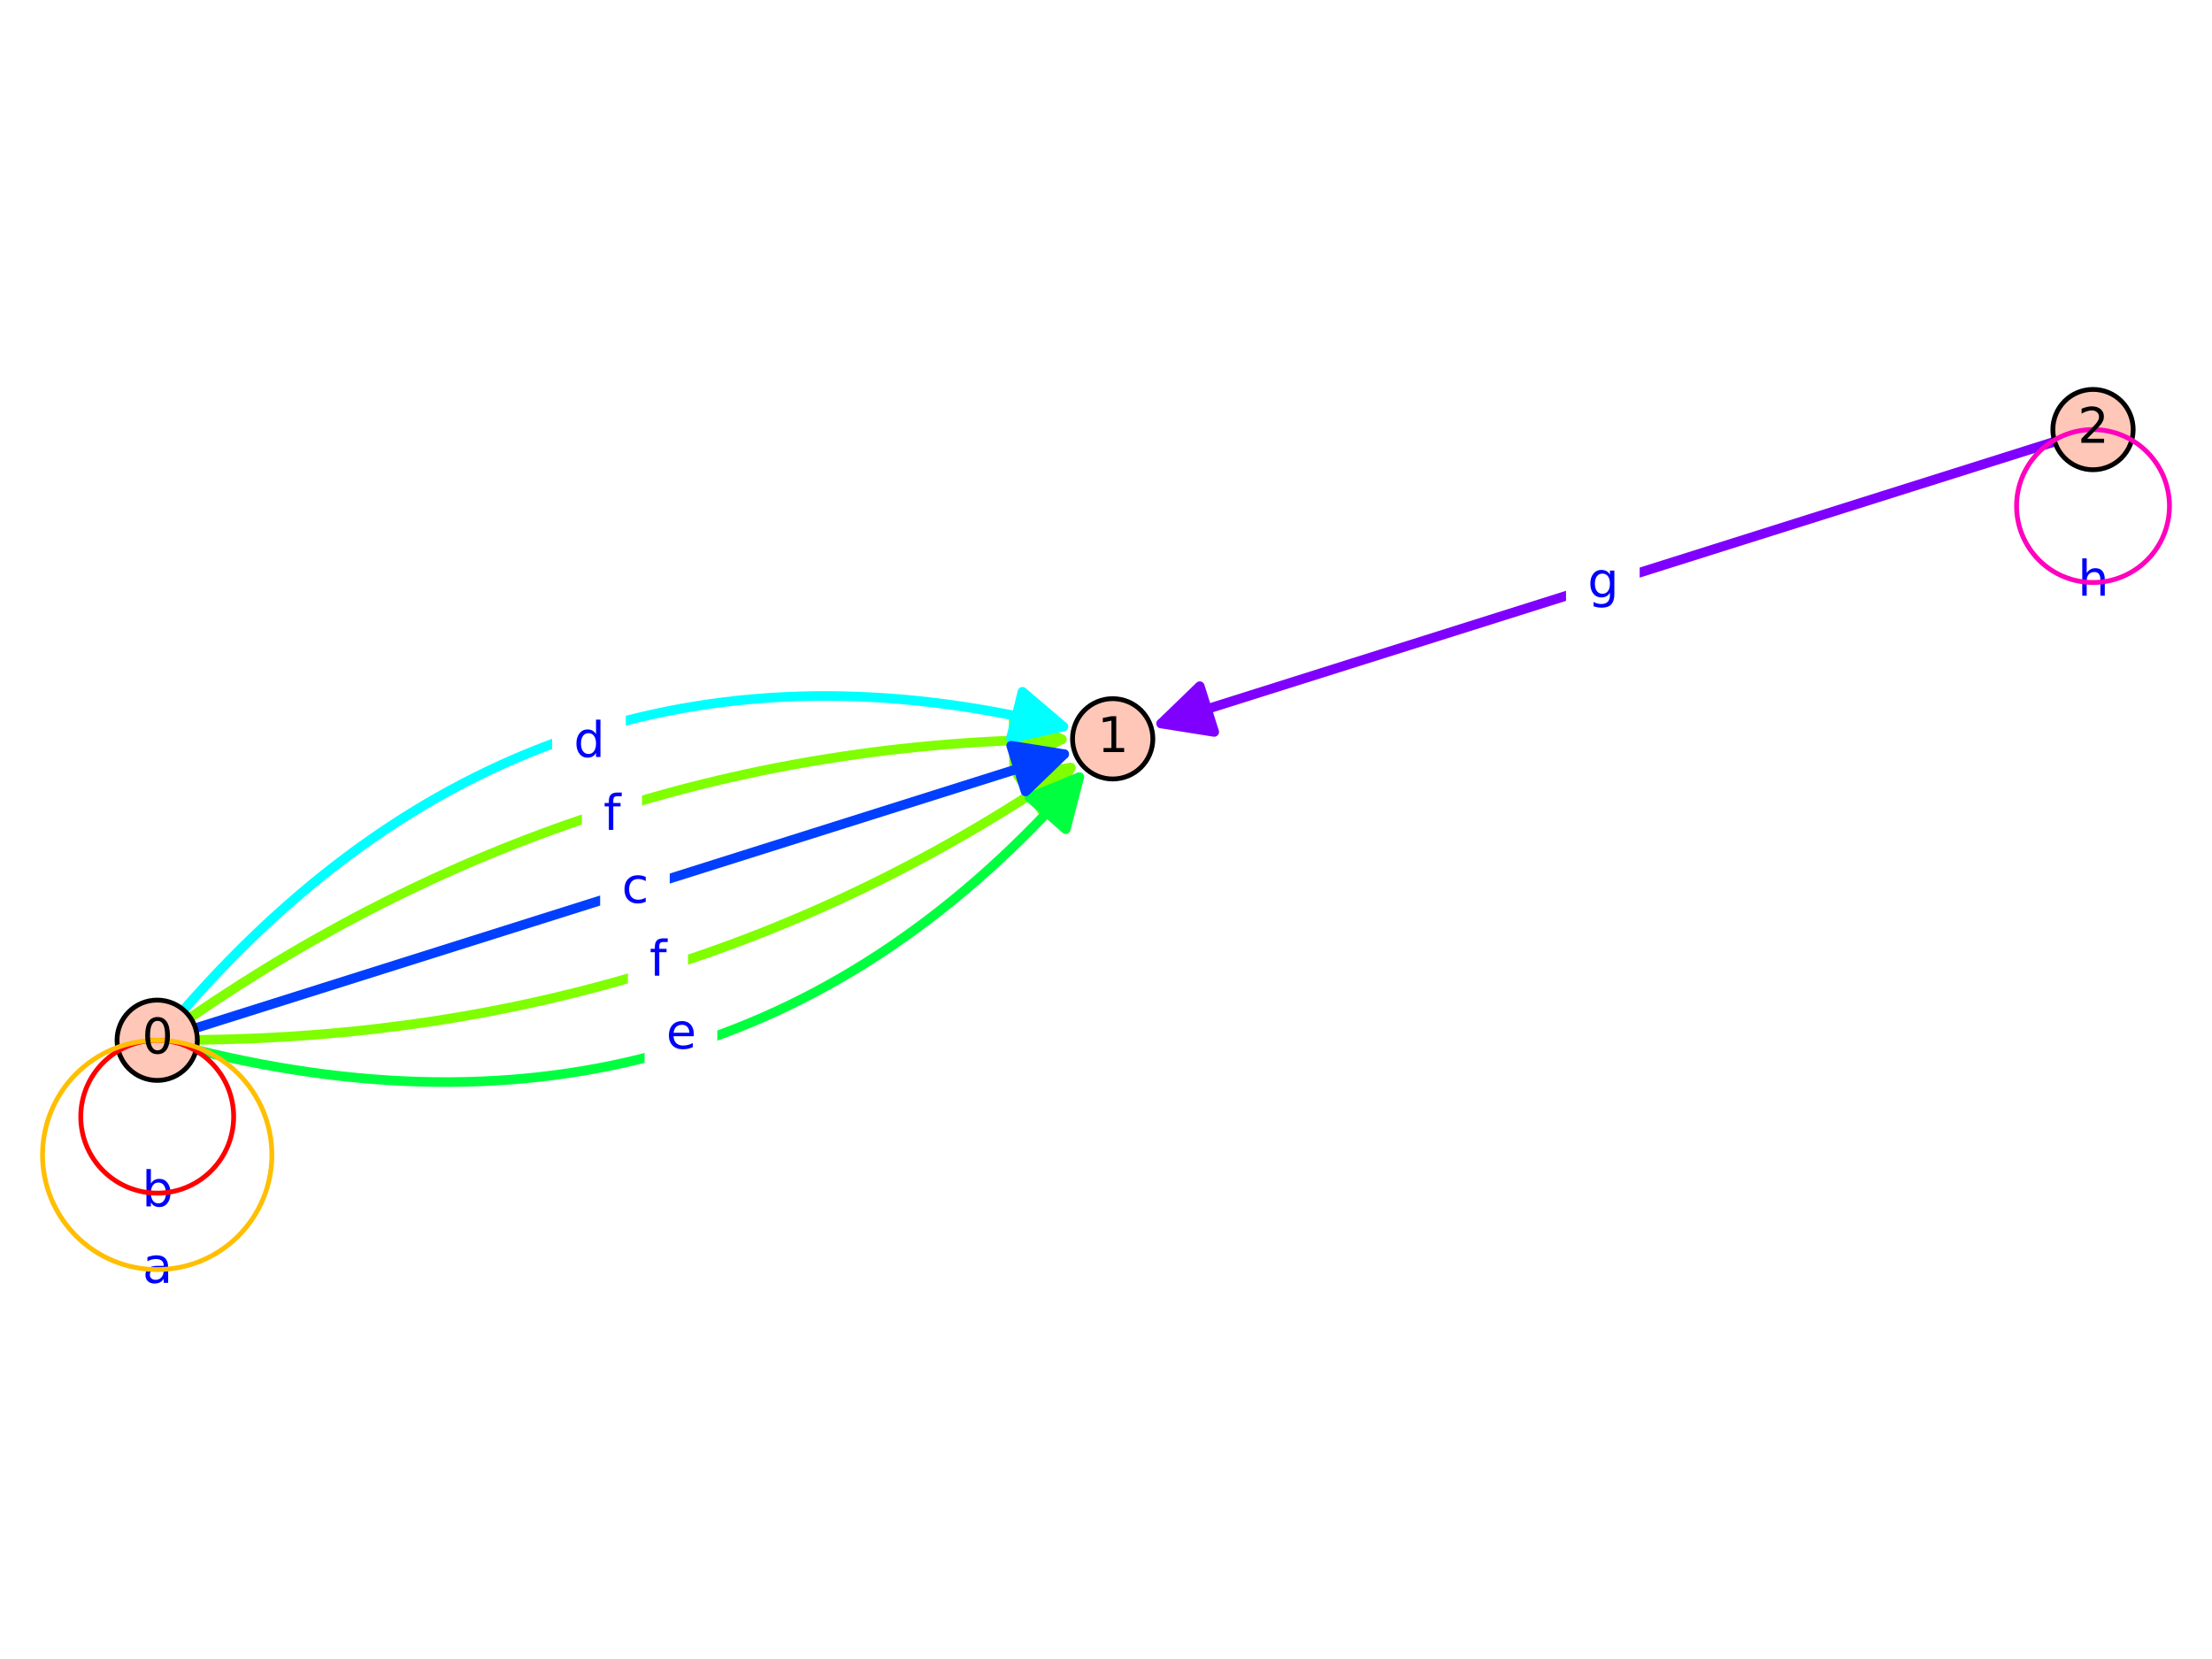 <?xml version="1.0" encoding="utf-8" standalone="no"?>
<!DOCTYPE svg PUBLIC "-//W3C//DTD SVG 1.1//EN"
  "http://www.w3.org/Graphics/SVG/1.1/DTD/svg11.dtd">
<svg xmlns:xlink="http://www.w3.org/1999/xlink" width="460.8pt" height="345.6pt" viewBox="0 0 460.8 345.6" xmlns="http://www.w3.org/2000/svg" version="1.1">
 <defs>
  <style type="text/css">*{stroke-linejoin: round; stroke-linecap: butt}</style>
 </defs>
 <g id="figure_1">
  <g id="patch_1">
   <path d="M 0 345.6 
L 460.8 345.6 
L 460.8 0 
L 0 0 
z
" style="fill: #ffffff"/>
  </g>
  <g id="axes_1">
   <g id="patch_2">
    <path d="M 0 268.144 
L 460.8 268.144 
L 460.8 77.456 
L 0 77.456 
z
" style="fill: #ffffff"/>
   </g>
   <g id="patch_3">
    <path d="M 41.115 216.624 
Q 141.854 215.68 223.054 159.913 
" clip-path="url(#p38f80999ef)" style="fill: none; stroke: #7fff00; stroke-width: 2; stroke-linecap: round"/>
    <path d="M 211.98 161.452 
L 223.054 159.913 
L 217.642 169.696 
L 211.98 161.452 
z
" clip-path="url(#p38f80999ef)" style="fill: #7fff00; stroke: #7fff00; stroke-width: 2; stroke-linecap: round"/>
   </g>
   <g id="patch_4">
    <path d="M 39.646 211.966 
Q 122.689 154.932 221.192 154.009 
" clip-path="url(#p38f80999ef)" style="fill: none; stroke: #7fff00; stroke-width: 2; stroke-linecap: round"/>
    <path d="M 211.145 149.103 
L 221.192 154.009 
L 211.239 159.103 
L 211.145 149.103 
z
" clip-path="url(#p38f80999ef)" style="fill: #7fff00; stroke: #7fff00; stroke-width: 2; stroke-linecap: round"/>
   </g>
   <g id="patch_5">
    <path d="M 40.871 218.711 
Q 151.436 246.054 224.825 161.901 
" clip-path="url(#p38f80999ef)" style="fill: none; stroke: #00ff3f; stroke-width: 2; stroke-linecap: round"/>
    <path d="M 214.484 166.151 
L 224.825 161.901 
L 222.021 172.724 
L 214.484 166.151 
z
" clip-path="url(#p38f80999ef)" style="fill: #00ff3f; stroke: #00ff3f; stroke-width: 2; stroke-linecap: round"/>
   </g>
   <g id="patch_6">
    <path d="M 38.248 210.397 
Q 113.107 124.558 221.501 151.365 
" clip-path="url(#p38f80999ef)" style="fill: none; stroke: #00ffff; stroke-width: 2; stroke-linecap: round"/>
    <path d="M 212.994 144.11 
L 221.501 151.365 
L 210.593 153.818 
L 212.994 144.11 
z
" clip-path="url(#p38f80999ef)" style="fill: #00ffff; stroke: #00ffff; stroke-width: 2; stroke-linecap: round"/>
   </g>
   <g id="matplotlib.axis_1"/>
   <g id="matplotlib.axis_2"/>
   <g id="patch_7">
    <path d="M 241.906 150.72 
Q 333.904 121.7 428.034 92.007 
" clip-path="url(#p38f80999ef)" style="fill: none; stroke: #7f00ff; stroke-width: 2; stroke-linecap: round"/>
    <path d="M 252.947 152.48 
L 241.906 150.72 
L 249.939 142.944 
L 252.947 152.48 
z
" clip-path="url(#p38f80999ef)" style="fill: #7f00ff; stroke: #7f00ff; stroke-width: 2; stroke-linecap: round"/>
   </g>
   <g id="patch_8">
    <path d="M 40.728 214.185 
Q 132.272 185.306 221.683 157.1 
" clip-path="url(#p38f80999ef)" style="fill: none; stroke: #003fff; stroke-width: 2; stroke-linecap: round"/>
    <path d="M 210.642 155.34 
L 221.683 157.1 
L 213.65 164.877 
L 210.642 155.34 
z
" clip-path="url(#p38f80999ef)" style="fill: #003fff; stroke: #003fff; stroke-width: 2; stroke-linecap: round"/>
   </g>
   <g id="text_1">
    <g id="patch_9">
     <path d="M 25.575 257.391 
L 39.923 257.391 
L 39.923 239.713 
L 25.575 239.713 
z
" style="fill: #ffffff; stroke: #ffffff; stroke-linejoin: miter"/>
    </g>
    <!-- b -->
    <g style="fill: #0000ff" transform="translate(29.575 251.311)scale(0.1 -0.1)">
     <defs>
      <path id="DejaVuSans-62" d="M 3116 1747 
Q 3116 2381 2855 2742 
Q 2594 3103 2138 3103 
Q 1681 3103 1420 2742 
Q 1159 2381 1159 1747 
Q 1159 1113 1420 752 
Q 1681 391 2138 391 
Q 2594 391 2855 752 
Q 3116 1113 3116 1747 
z
M 1159 2969 
Q 1341 3281 1617 3432 
Q 1894 3584 2278 3584 
Q 2916 3584 3314 3078 
Q 3713 2572 3713 1747 
Q 3713 922 3314 415 
Q 2916 -91 2278 -91 
Q 1894 -91 1617 61 
Q 1341 213 1159 525 
L 1159 0 
L 581 0 
L 581 4863 
L 1159 4863 
L 1159 2969 
z
" transform="scale(0.016)"/>
     </defs>
     <use xlink:href="#DejaVuSans-62"/>
    </g>
   </g>
   <g id="text_2">
    <g id="patch_10">
     <path d="M 25.685 273.316 
L 39.813 273.316 
L 39.813 255.638 
L 25.685 255.638 
z
" style="fill: #ffffff; stroke: #ffffff; stroke-linejoin: miter"/>
    </g>
    <!-- a -->
    <g style="fill: #0000ff" transform="translate(29.685 267.236)scale(0.1 -0.1)">
     <defs>
      <path id="DejaVuSans-61" d="M 2194 1759 
Q 1497 1759 1228 1600 
Q 959 1441 959 1056 
Q 959 750 1161 570 
Q 1363 391 1709 391 
Q 2188 391 2477 730 
Q 2766 1069 2766 1631 
L 2766 1759 
L 2194 1759 
z
M 3341 1997 
L 3341 0 
L 2766 0 
L 2766 531 
Q 2569 213 2275 61 
Q 1981 -91 1556 -91 
Q 1019 -91 701 211 
Q 384 513 384 1019 
Q 384 1609 779 1909 
Q 1175 2209 1959 2209 
L 2766 2209 
L 2766 2266 
Q 2766 2663 2505 2880 
Q 2244 3097 1772 3097 
Q 1472 3097 1187 3025 
Q 903 2953 641 2809 
L 641 3341 
Q 956 3463 1253 3523 
Q 1550 3584 1831 3584 
Q 2591 3584 2966 3190 
Q 3341 2797 3341 1997 
z
" transform="scale(0.016)"/>
     </defs>
     <use xlink:href="#DejaVuSans-61"/>
    </g>
   </g>
   <g id="text_3">
    <g id="patch_11">
     <path d="M 131.302 209.332 
L 142.823 209.332 
L 142.823 191.654 
L 131.302 191.654 
z
" style="fill: #ffffff; stroke: #ffffff; stroke-linejoin: miter"/>
    </g>
    <!-- f -->
    <g style="fill: #0000ff" transform="translate(135.302 203.253)scale(0.1 -0.1)">
     <defs>
      <path id="DejaVuSans-66" d="M 2375 4863 
L 2375 4384 
L 1825 4384 
Q 1516 4384 1395 4259 
Q 1275 4134 1275 3809 
L 1275 3500 
L 2222 3500 
L 2222 3053 
L 1275 3053 
L 1275 0 
L 697 0 
L 697 3053 
L 147 3053 
L 147 3500 
L 697 3500 
L 697 3744 
Q 697 4328 969 4595 
Q 1241 4863 1831 4863 
L 2375 4863 
z
" transform="scale(0.016)"/>
     </defs>
     <use xlink:href="#DejaVuSans-66"/>
    </g>
   </g>
   <g id="text_4">
    <g id="patch_12">
     <path d="M 121.72 178.958 
L 133.241 178.958 
L 133.241 161.28 
L 121.72 161.28 
z
" style="fill: #ffffff; stroke: #ffffff; stroke-linejoin: miter"/>
    </g>
    <!-- f -->
    <g style="fill: #0000ff" transform="translate(125.72 172.879)scale(0.1 -0.1)">
     <use xlink:href="#DejaVuSans-66"/>
    </g>
   </g>
   <g id="text_5">
    <g id="patch_13">
     <path d="M 134.777 224.519 
L 148.93 224.519 
L 148.93 206.841 
L 134.777 206.841 
z
" style="fill: #ffffff; stroke: #ffffff; stroke-linejoin: miter"/>
    </g>
    <!-- e -->
    <g style="fill: #0000ff" transform="translate(138.777 218.44)scale(0.1 -0.1)">
     <defs>
      <path id="DejaVuSans-65" d="M 3597 1894 
L 3597 1613 
L 953 1613 
Q 991 1019 1311 708 
Q 1631 397 2203 397 
Q 2534 397 2845 478 
Q 3156 559 3463 722 
L 3463 178 
Q 3153 47 2828 -22 
Q 2503 -91 2169 -91 
Q 1331 -91 842 396 
Q 353 884 353 1716 
Q 353 2575 817 3079 
Q 1281 3584 2069 3584 
Q 2775 3584 3186 3129 
Q 3597 2675 3597 1894 
z
M 3022 2063 
Q 3016 2534 2758 2815 
Q 2500 3097 2075 3097 
Q 1594 3097 1305 2825 
Q 1016 2553 972 2059 
L 3022 2063 
z
" transform="scale(0.016)"/>
     </defs>
     <use xlink:href="#DejaVuSans-65"/>
    </g>
   </g>
   <g id="text_6">
    <g id="patch_14">
     <path d="M 115.515 163.771 
L 129.864 163.771 
L 129.864 146.093 
L 115.515 146.093 
z
" style="fill: #ffffff; stroke: #ffffff; stroke-linejoin: miter"/>
    </g>
    <!-- d -->
    <g style="fill: #0000ff" transform="translate(119.515 157.692)scale(0.1 -0.1)">
     <defs>
      <path id="DejaVuSans-64" d="M 2906 2969 
L 2906 4863 
L 3481 4863 
L 3481 0 
L 2906 0 
L 2906 525 
Q 2725 213 2448 61 
Q 2172 -91 1784 -91 
Q 1150 -91 751 415 
Q 353 922 353 1747 
Q 353 2572 751 3078 
Q 1150 3584 1784 3584 
Q 2172 3584 2448 3432 
Q 2725 3281 2906 2969 
z
M 947 1747 
Q 947 1113 1208 752 
Q 1469 391 1925 391 
Q 2381 391 2643 752 
Q 2906 1113 2906 1747 
Q 2906 2381 2643 2742 
Q 2381 3103 1925 3103 
Q 1469 3103 1208 2742 
Q 947 2381 947 1747 
z
" transform="scale(0.016)"/>
     </defs>
     <use xlink:href="#DejaVuSans-64"/>
    </g>
   </g>
   <g id="text_7">
    <g id="patch_15">
     <path d="M 428.845 130.179 
L 443.182 130.179 
L 443.182 112.501 
L 428.845 112.501 
z
" style="fill: #ffffff; stroke: #ffffff; stroke-linejoin: miter"/>
    </g>
    <!-- h -->
    <g style="fill: #0000ff" transform="translate(432.845 124.099)scale(0.1 -0.1)">
     <defs>
      <path id="DejaVuSans-68" d="M 3513 2113 
L 3513 0 
L 2938 0 
L 2938 2094 
Q 2938 2591 2744 2837 
Q 2550 3084 2163 3084 
Q 1697 3084 1428 2787 
Q 1159 2491 1159 1978 
L 1159 0 
L 581 0 
L 581 4863 
L 1159 4863 
L 1159 2956 
Q 1366 3272 1645 3428 
Q 1925 3584 2291 3584 
Q 2894 3584 3203 3211 
Q 3513 2838 3513 2113 
z
" transform="scale(0.016)"/>
     </defs>
     <use xlink:href="#DejaVuSans-68"/>
    </g>
   </g>
   <g id="text_8">
    <g id="patch_16">
     <path d="M 326.73 130.539 
L 341.078 130.539 
L 341.078 112.861 
L 326.73 112.861 
z
" style="fill: #ffffff; stroke: #ffffff; stroke-linejoin: miter"/>
    </g>
    <!-- g -->
    <g style="fill: #0000ff" transform="translate(330.73 124.459)scale(0.1 -0.1)">
     <defs>
      <path id="DejaVuSans-67" d="M 2906 1791 
Q 2906 2416 2648 2759 
Q 2391 3103 1925 3103 
Q 1463 3103 1205 2759 
Q 947 2416 947 1791 
Q 947 1169 1205 825 
Q 1463 481 1925 481 
Q 2391 481 2648 825 
Q 2906 1169 2906 1791 
z
M 3481 434 
Q 3481 -459 3084 -895 
Q 2688 -1331 1869 -1331 
Q 1566 -1331 1297 -1286 
Q 1028 -1241 775 -1147 
L 775 -588 
Q 1028 -725 1275 -790 
Q 1522 -856 1778 -856 
Q 2344 -856 2625 -561 
Q 2906 -266 2906 331 
L 2906 616 
Q 2728 306 2450 153 
Q 2172 0 1784 0 
Q 1141 0 747 490 
Q 353 981 353 1791 
Q 353 2603 747 3093 
Q 1141 3584 1784 3584 
Q 2172 3584 2450 3431 
Q 2728 3278 2906 2969 
L 2906 3500 
L 3481 3500 
L 3481 434 
z
" transform="scale(0.016)"/>
     </defs>
     <use xlink:href="#DejaVuSans-67"/>
    </g>
   </g>
   <g id="text_9">
    <g id="patch_17">
     <path d="M 125.522 194.145 
L 139.021 194.145 
L 139.021 176.467 
L 125.522 176.467 
z
" style="fill: #ffffff; stroke: #ffffff; stroke-linejoin: miter"/>
    </g>
    <!-- c -->
    <g style="fill: #0000ff" transform="translate(129.522 188.066)scale(0.1 -0.1)">
     <defs>
      <path id="DejaVuSans-63" d="M 3122 3366 
L 3122 2828 
Q 2878 2963 2633 3030 
Q 2388 3097 2138 3097 
Q 1578 3097 1268 2742 
Q 959 2388 959 1747 
Q 959 1106 1268 751 
Q 1578 397 2138 397 
Q 2388 397 2633 464 
Q 2878 531 3122 666 
L 3122 134 
Q 2881 22 2623 -34 
Q 2366 -91 2075 -91 
Q 1284 -91 818 406 
Q 353 903 353 1747 
Q 353 2603 823 3093 
Q 1294 3584 2113 3584 
Q 2378 3584 2631 3529 
Q 2884 3475 3122 3366 
z
" transform="scale(0.016)"/>
     </defs>
     <use xlink:href="#DejaVuSans-63"/>
    </g>
   </g>
   <g id="patch_18">
    <path d="M 32.749 225.069 
C 34.968 225.069 37.096 224.188 38.665 222.619 
C 40.234 221.05 41.116 218.921 41.116 216.702 
C 41.116 214.484 40.234 212.355 38.665 210.786 
C 37.096 209.217 34.968 208.336 32.749 208.336 
C 30.53 208.336 28.402 209.217 26.833 210.786 
C 25.264 212.355 24.382 214.484 24.382 216.702 
C 24.382 218.921 25.264 221.05 26.833 222.619 
C 28.402 224.188 30.53 225.069 32.749 225.069 
z
" style="fill: #fec7b8; stroke: #000000; stroke-linejoin: miter"/>
   </g>
   <g id="patch_19">
    <path d="M 231.794 162.277 
C 234.013 162.277 236.141 161.395 237.71 159.826 
C 239.279 158.257 240.161 156.129 240.161 153.91 
C 240.161 151.691 239.279 149.563 237.71 147.994 
C 236.141 146.425 234.013 145.543 231.794 145.543 
C 229.575 145.543 227.447 146.425 225.878 147.994 
C 224.309 149.563 223.427 151.691 223.427 153.91 
C 223.427 156.129 224.309 158.257 225.878 159.826 
C 227.447 161.395 229.575 162.277 231.794 162.277 
z
" style="fill: #fec7b8; stroke: #000000; stroke-linejoin: miter"/>
   </g>
   <g id="patch_20">
    <path d="M 436.014 97.857 
C 438.233 97.857 440.361 96.975 441.93 95.406 
C 443.499 93.837 444.38 91.709 444.38 89.49 
C 444.38 87.271 443.499 85.143 441.93 83.574 
C 440.361 82.005 438.233 81.123 436.014 81.123 
C 433.795 81.123 431.666 82.005 430.097 83.574 
C 428.528 85.143 427.647 87.271 427.647 89.49 
C 427.647 91.709 428.528 93.837 430.097 95.406 
C 431.666 96.975 433.795 97.857 436.014 97.857 
z
" style="fill: #fec7b8; stroke: #000000; stroke-linejoin: miter"/>
   </g>
   <g id="patch_21">
    <path d="M 32.749 248.552 
C 36.972 248.552 41.023 246.874 44.009 243.888 
C 46.996 240.901 48.674 236.851 48.674 232.627 
C 48.674 228.404 46.996 224.353 44.009 221.367 
C 41.023 218.38 36.972 216.702 32.749 216.702 
C 28.525 216.702 24.475 218.38 21.488 221.367 
C 18.502 224.353 16.824 228.404 16.824 232.627 
C 16.824 236.851 18.502 240.901 21.488 243.888 
C 24.475 246.874 28.525 248.552 32.749 248.552 
L 32.749 248.552 
z
" clip-path="url(#p38f80999ef)" style="fill: none; stroke: #ff0000; stroke-linejoin: miter"/>
   </g>
   <g id="patch_22">
    <path d="M 32.749 264.477 
C 39.084 264.477 45.16 261.96 49.64 257.481 
C 54.119 253.001 56.636 246.925 56.636 240.59 
C 56.636 234.255 54.119 228.178 49.64 223.699 
C 45.16 219.219 39.084 216.702 32.749 216.702 
C 26.414 216.702 20.337 219.219 15.858 223.699 
C 11.378 228.178 8.862 234.255 8.862 240.59 
C 8.862 246.925 11.378 253.001 15.858 257.481 
C 20.337 261.96 26.414 264.477 32.749 264.477 
L 32.749 264.477 
z
" clip-path="url(#p38f80999ef)" style="fill: none; stroke: #ffbf00; stroke-linejoin: miter"/>
   </g>
   <g id="patch_23">
    <path d="M 436.014 121.34 
C 440.237 121.34 444.288 119.662 447.274 116.675 
C 450.261 113.689 451.938 109.638 451.938 105.415 
C 451.938 101.191 450.261 97.141 447.274 94.154 
C 444.288 91.168 440.237 89.49 436.014 89.49 
C 431.79 89.49 427.739 91.168 424.753 94.154 
C 421.767 97.141 420.089 101.191 420.089 105.415 
C 420.089 109.638 421.767 113.689 424.753 116.675 
C 427.739 119.662 431.79 121.34 436.014 121.34 
L 436.014 121.34 
z
" clip-path="url(#p38f80999ef)" style="fill: none; stroke: #ff00bf; stroke-linejoin: miter"/>
   </g>
   <g id="text_10">
    <!-- 0 -->
    <g transform="translate(29.568 219.462)scale(0.1 -0.1)">
     <defs>
      <path id="DejaVuSans-30" d="M 2034 4250 
Q 1547 4250 1301 3770 
Q 1056 3291 1056 2328 
Q 1056 1369 1301 889 
Q 1547 409 2034 409 
Q 2525 409 2770 889 
Q 3016 1369 3016 2328 
Q 3016 3291 2770 3770 
Q 2525 4250 2034 4250 
z
M 2034 4750 
Q 2819 4750 3233 4129 
Q 3647 3509 3647 2328 
Q 3647 1150 3233 529 
Q 2819 -91 2034 -91 
Q 1250 -91 836 529 
Q 422 1150 422 2328 
Q 422 3509 836 4129 
Q 1250 4750 2034 4750 
z
" transform="scale(0.016)"/>
     </defs>
     <use xlink:href="#DejaVuSans-30"/>
    </g>
   </g>
   <g id="text_11">
    <!-- 1 -->
    <g transform="translate(228.613 156.669)scale(0.1 -0.1)">
     <defs>
      <path id="DejaVuSans-31" d="M 794 531 
L 1825 531 
L 1825 4091 
L 703 3866 
L 703 4441 
L 1819 4666 
L 2450 4666 
L 2450 531 
L 3481 531 
L 3481 0 
L 794 0 
L 794 531 
z
" transform="scale(0.016)"/>
     </defs>
     <use xlink:href="#DejaVuSans-31"/>
    </g>
   </g>
   <g id="text_12">
    <!-- 2 -->
    <g transform="translate(432.832 92.249)scale(0.1 -0.1)">
     <defs>
      <path id="DejaVuSans-32" d="M 1228 531 
L 3431 531 
L 3431 0 
L 469 0 
L 469 531 
Q 828 903 1448 1529 
Q 2069 2156 2228 2338 
Q 2531 2678 2651 2914 
Q 2772 3150 2772 3378 
Q 2772 3750 2511 3984 
Q 2250 4219 1831 4219 
Q 1534 4219 1204 4116 
Q 875 4013 500 3803 
L 500 4441 
Q 881 4594 1212 4672 
Q 1544 4750 1819 4750 
Q 2544 4750 2975 4387 
Q 3406 4025 3406 3419 
Q 3406 3131 3298 2873 
Q 3191 2616 2906 2266 
Q 2828 2175 2409 1742 
Q 1991 1309 1228 531 
z
" transform="scale(0.016)"/>
     </defs>
     <use xlink:href="#DejaVuSans-32"/>
    </g>
   </g>
  </g>
 </g>
 <defs>
  <clipPath id="p38f80999ef">
   <rect x="0" y="77.456" width="460.8" height="190.688"/>
  </clipPath>
 </defs>
</svg>
